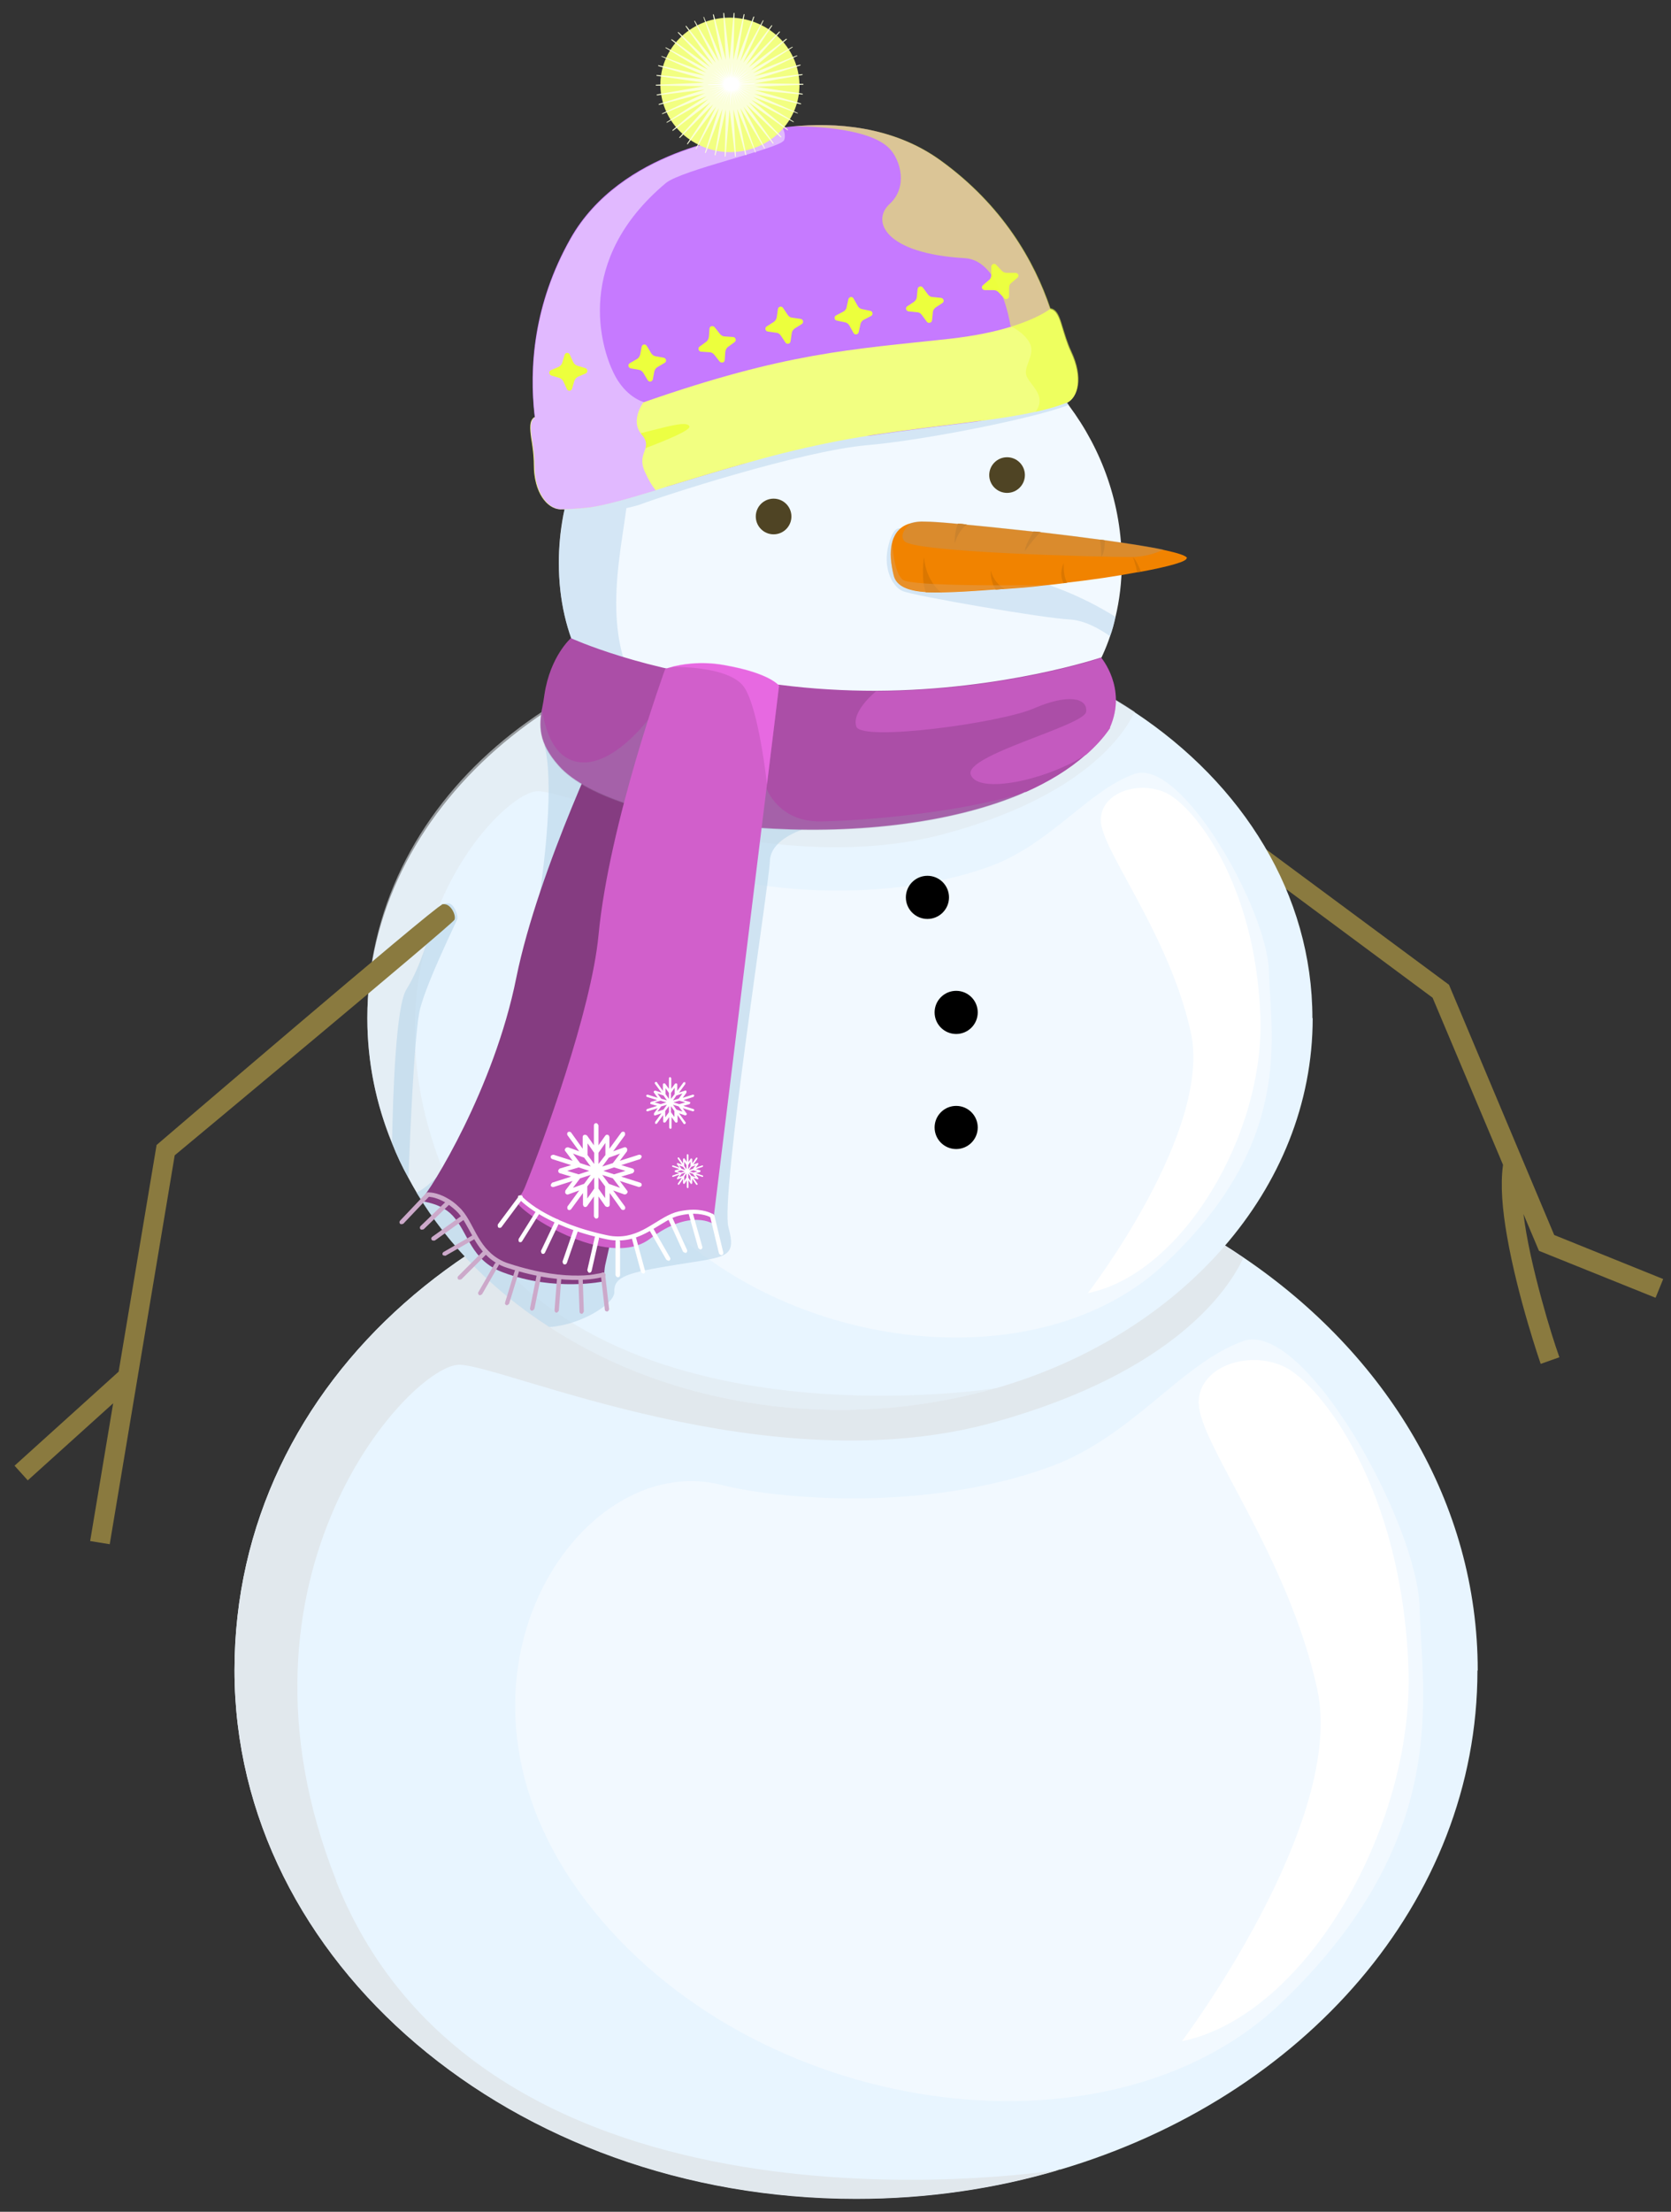 <svg width="65" height="86" viewBox="0 0 65 86" fill="none" xmlns="http://www.w3.org/2000/svg">
<rect x="0" y="0" width="65" height="86" fill="#333333" stroke="none"/>
<path d="M64.394 50.459L59.864 48.636L59.26 47.204C59.294 47.45 59.328 47.696 59.372 47.942C59.574 49.094 59.898 50.302 60.166 51.23C60.3 51.689 60.423 52.08 60.513 52.349C60.602 52.617 60.658 52.774 60.658 52.774L59.931 53.031C59.931 53.031 59.037 50.459 58.623 48.076C58.444 47.059 58.355 46.086 58.466 45.291L55.726 38.794L45.683 31.345L46.141 30.719L56.364 38.29L60.457 48.02L64.696 49.732L64.405 50.447L64.394 50.459Z" fill="#8A7A3F"/>
<path d="M57.471 64.953C57.471 73.934 50.693 81.562 41.243 84.358C41.243 84.358 41.22 84.358 41.209 84.358C38.726 85.096 36.065 85.487 33.302 85.487C19.948 85.487 9.122 76.294 9.122 64.942C9.122 53.59 19.154 45.079 31.837 44.441C32.329 44.419 32.81 44.408 33.302 44.408C35.785 44.408 38.189 44.721 40.449 45.325C43.368 46.086 46.041 47.305 48.367 48.893C53.925 52.651 57.482 58.444 57.482 64.953H57.471Z" fill="#E8F5FF"/>
<path d="M48.356 52.147C45.962 52.997 44.072 55.838 40.896 57.013C35.897 58.858 30.07 58.254 28.068 57.739C22.476 56.297 16.358 65.501 22.8 73.923C29.242 82.345 43.066 84.313 49.81 77.904C56.554 71.496 55.29 65.826 55.223 62.538C55.156 59.249 50.738 51.286 48.345 52.147H48.356Z" fill="#F2F9FF"/>
<g style="mix-blend-mode:multiply">
<path d="M13.07 73.129C18.841 87.646 40.18 84.525 41.209 84.369C38.726 85.107 36.065 85.499 33.302 85.499C19.948 85.499 9.122 76.305 9.122 64.953C9.122 53.601 19.154 45.09 31.837 44.453C34.957 44.766 37.966 45.079 40.449 45.336C43.368 46.097 46.041 47.316 48.367 48.904C47.83 50.067 45.75 53.333 38.67 55.301C29.924 57.739 19.724 53.132 17.89 53.065C16.045 52.997 8.35 61.218 13.081 73.129H13.07Z" fill="#E1E8ED"/>
</g>
<path d="M46.622 54.574C46.622 53.042 48.725 52.472 50.045 53.188C51.364 53.903 54.518 57.795 54.787 64.83C55.022 71.049 50.772 78.385 45.974 79.37C45.974 79.37 52.36 70.881 51.241 65.691C50.123 60.502 46.633 56.107 46.633 54.574H46.622Z" fill="white"/>
<path d="M51.062 39.588C51.062 46.253 45.907 51.913 38.726 53.982C38.726 53.982 38.715 53.982 38.704 53.982C36.814 54.518 34.789 54.82 32.687 54.82C28.415 54.82 24.489 53.624 21.38 51.599C19.221 50.212 17.443 48.423 16.213 46.376C16.101 46.186 15.989 45.985 15.888 45.795C15.642 45.359 15.43 44.911 15.251 44.441C14.624 42.92 14.289 41.288 14.289 39.588C14.289 31.49 21.916 24.869 31.557 24.388C31.926 24.377 32.295 24.355 32.676 24.355C34.566 24.355 36.389 24.59 38.111 25.048C40.326 25.607 42.361 26.513 44.128 27.688C48.356 30.484 51.051 34.778 51.051 39.588H51.062Z" fill="#E8F5FF"/>
<path d="M44.139 30.092C42.316 30.73 40.885 32.832 38.458 33.705C34.655 35.069 30.215 34.622 28.705 34.242C24.455 33.168 19.803 40.001 24.701 46.242C29.6 52.483 40.113 53.948 45.247 49.195C50.38 44.441 49.418 40.236 49.362 37.798C49.306 35.36 45.951 29.455 44.128 30.092H44.139Z" fill="#F2F9FF"/>
<g style="mix-blend-mode:multiply" opacity="0.57">
<path d="M17.286 45.649C21.682 56.408 37.91 54.105 38.693 53.982C36.803 54.53 34.778 54.82 32.676 54.82C22.52 54.82 14.289 47.998 14.289 39.588C14.289 31.177 21.916 24.869 31.568 24.388C33.94 24.623 36.232 24.858 38.122 25.037C40.337 25.596 42.372 26.502 44.139 27.677C43.737 28.538 42.149 30.965 36.758 32.419C30.103 34.219 22.341 30.808 20.944 30.763C19.534 30.707 13.685 36.814 17.286 45.638V45.649Z" fill="#E1E8ED"/>
</g>
<path d="M42.82 31.893C42.82 30.752 44.419 30.327 45.426 30.864C46.432 31.401 48.826 34.275 49.027 39.498C49.206 44.106 45.974 49.541 42.316 50.28C42.316 50.28 47.17 43.983 46.32 40.136C45.47 36.288 42.82 33.034 42.82 31.893Z" fill="white"/>
<path d="M43.636 21.883C43.636 22.632 43.547 23.337 43.39 23.997C43.334 24.254 43.267 24.511 43.178 24.746C42.518 26.703 41.142 28.169 39.308 29.164C37.474 30.148 35.181 30.651 32.698 30.651C26.647 30.651 21.738 27.688 21.738 21.883C21.738 21.268 21.794 20.664 21.905 20.071C21.995 19.602 22.118 19.132 22.263 18.684C22.397 18.248 22.576 17.823 22.778 17.409C24.534 13.842 28.314 11.381 32.687 11.381C35.997 11.381 38.961 12.79 40.963 15.016C41.187 15.251 41.388 15.508 41.578 15.765C42.864 17.488 43.636 19.602 43.636 21.894V21.883Z" fill="#F2F9FF"/>
<g style="mix-blend-mode:multiply" opacity="0.57">
<path d="M26.893 28.638C22.901 26.67 24.053 22.196 24.366 19.758C24.556 19.713 24.746 19.669 24.88 19.624C25.764 19.288 31.121 17.544 33.738 17.309C35.953 17.119 40.27 16.257 41.578 15.743C41.388 15.486 41.187 15.229 40.963 14.994C40.247 14.803 39.42 14.681 39.42 14.681L24.288 18.192C23.829 17.018 22.878 17.342 22.778 17.387C22.576 17.801 22.409 18.237 22.263 18.673C22.174 18.93 22.107 19.188 22.04 19.456C22.017 19.534 22.006 19.624 21.984 19.702C21.961 19.825 21.928 19.937 21.905 20.06H21.916C21.805 20.653 21.738 21.257 21.738 21.883C21.738 27.688 26.647 30.651 32.698 30.651C35.181 30.651 37.462 30.148 39.308 29.164C39.028 29.231 31.68 30.998 26.905 28.649L26.893 28.638Z" fill="#BED9ED"/>
</g>
<path d="M41.5 15.653L38.011 16.392C36.747 16.559 35.315 16.716 33.872 16.94C31.792 17.007 31.512 17.007 31.479 17.007C31.445 17.018 31.166 17.141 28.962 18.025C27.889 18.326 26.882 18.64 25.988 18.908L21.794 19.792C21.794 19.792 21.044 18.36 20.798 16.201C20.574 14.289 20.753 11.817 22.185 9.279C24.153 5.789 28.828 5.286 28.828 5.286C28.828 5.286 29.466 5.085 30.439 4.961C30.562 4.95 30.685 4.928 30.819 4.917C32.418 4.76 34.7 4.872 36.59 6.248C38.995 7.992 40.225 10.162 40.84 11.985C41.545 14.043 41.489 15.642 41.489 15.642L41.5 15.653Z" fill="#C67AFF"/>
<path d="M41.5 15.653C41.164 15.788 40.751 15.911 40.281 16.011C39.621 16.157 38.849 16.28 38.011 16.381C36.747 16.548 35.315 16.705 33.872 16.928C33.291 17.018 32.709 17.119 32.128 17.242C31.032 17.465 29.969 17.734 28.962 18.025C27.889 18.326 26.882 18.64 25.988 18.908C25.82 18.964 25.652 19.009 25.484 19.065C24.422 19.389 23.549 19.635 22.957 19.725C22.375 19.792 21.95 19.803 21.782 19.803C21.279 19.78 20.765 19.154 20.765 18.069C20.765 17.678 20.709 17.331 20.664 17.052C20.608 16.649 20.586 16.369 20.776 16.224C20.776 16.224 20.776 16.224 20.787 16.224C20.787 16.224 22.129 16.66 24.813 15.721C24.88 15.698 24.947 15.676 25.003 15.653C30.607 13.696 33.078 13.596 36.959 13.171C37.943 13.059 38.715 12.891 39.297 12.712C40.393 12.377 40.84 12.019 40.84 12.019C40.84 12.019 40.84 12.019 40.851 12.019C41.097 12.063 41.198 12.343 41.31 12.723C41.399 13.003 41.489 13.338 41.657 13.696C42.126 14.692 41.936 15.486 41.478 15.676L41.5 15.653Z" fill="#F2FF81"/>
<g style="mix-blend-mode:multiply">
<path d="M22.968 19.713C22.386 19.769 21.961 19.792 21.794 19.78C21.29 19.758 20.776 19.132 20.776 18.047C20.776 17.655 20.72 17.309 20.675 17.029C20.675 17.029 21.156 17.678 23.326 17.219C25.495 16.761 26.659 16.291 26.815 16.571C26.972 16.861 23.136 18.103 22.643 18.36C22.151 18.617 21.693 19.378 22.957 19.702L22.968 19.713Z" fill="#ECFF43"/>
</g>
<g style="mix-blend-mode:multiply">
<path d="M30.484 5.465C30.316 5.778 26.513 6.606 25.898 7.12C22.308 10.129 23.393 13.528 23.863 14.49C24.321 15.452 25.037 15.631 25.037 15.631C25.037 15.631 24.489 16.347 24.959 16.895C25.428 17.443 24.746 17.588 25.082 18.338C25.227 18.662 25.361 18.886 25.473 19.02C25.473 19.031 25.495 19.053 25.507 19.065C24.444 19.389 23.572 19.635 22.979 19.724C22.397 19.792 21.972 19.803 21.805 19.803C21.301 19.78 20.787 19.154 20.787 18.069C20.787 17.678 20.731 17.331 20.686 17.052C20.63 16.649 20.608 16.369 20.798 16.224C20.798 16.224 20.798 16.224 20.809 16.224C20.586 14.311 20.765 11.84 22.196 9.301C24.165 5.811 28.84 5.308 28.84 5.308C28.84 5.308 29.477 5.107 30.45 4.984C30.517 5.129 30.573 5.319 30.484 5.487V5.465Z" fill="#E1B9FF"/>
</g>
<path d="M27.811 0.745C26.357 1.047 25.428 2.445 25.753 3.854C26.077 5.263 27.509 6.158 28.974 5.856C30.439 5.554 31.356 4.156 31.032 2.747C30.707 1.338 29.265 0.443 27.811 0.745Z" fill="#F2FF81"/>
<path d="M22.051 15.128L21.916 14.837C21.883 14.77 21.827 14.714 21.749 14.692L21.447 14.602C21.346 14.569 21.335 14.434 21.436 14.39L21.726 14.267C21.794 14.233 21.849 14.177 21.872 14.099L21.961 13.797C21.995 13.696 22.129 13.696 22.163 13.786L22.297 14.077C22.33 14.144 22.386 14.2 22.465 14.222L22.767 14.311C22.867 14.345 22.878 14.479 22.778 14.524L22.487 14.647C22.42 14.681 22.364 14.736 22.341 14.815L22.252 15.117C22.218 15.217 22.084 15.217 22.051 15.128Z" fill="#ECFF3D"/>
<path d="M25.194 14.781L25.026 14.502C24.981 14.434 24.925 14.39 24.847 14.379L24.534 14.323C24.433 14.3 24.411 14.166 24.5 14.121L24.768 13.965C24.836 13.931 24.88 13.864 24.903 13.786L24.959 13.484C24.981 13.383 25.104 13.361 25.16 13.45L25.328 13.73C25.372 13.797 25.428 13.842 25.507 13.853L25.82 13.909C25.92 13.931 25.943 14.065 25.853 14.11L25.585 14.267C25.518 14.3 25.473 14.367 25.451 14.446L25.395 14.748C25.372 14.848 25.249 14.871 25.194 14.781Z" fill="#ECFF3D"/>
<path d="M27.989 14.054L27.788 13.797C27.743 13.741 27.676 13.696 27.598 13.696L27.274 13.674C27.173 13.674 27.128 13.528 27.218 13.473L27.464 13.294C27.531 13.249 27.564 13.171 27.576 13.092L27.598 12.779C27.598 12.678 27.732 12.645 27.799 12.723L28.001 12.98C28.045 13.036 28.113 13.081 28.191 13.081L28.515 13.104C28.616 13.104 28.661 13.249 28.571 13.305L28.325 13.484C28.258 13.528 28.224 13.607 28.213 13.685L28.191 13.998C28.191 14.099 28.057 14.133 27.989 14.054Z" fill="#ECFF3D"/>
<path d="M39.252 11.515V11.202C39.252 11.124 39.274 11.046 39.341 11.001L39.576 10.8C39.655 10.732 39.61 10.61 39.498 10.61H39.174C39.095 10.61 39.028 10.587 38.972 10.531L38.749 10.296C38.681 10.218 38.559 10.274 38.559 10.375V10.688C38.559 10.766 38.536 10.844 38.469 10.889L38.234 11.09C38.156 11.158 38.201 11.28 38.312 11.28H38.637C38.715 11.28 38.782 11.303 38.838 11.359L39.062 11.594C39.129 11.672 39.252 11.616 39.252 11.515Z" fill="#ECFF3D"/>
<path d="M36.255 12.455L36.288 12.142C36.288 12.063 36.344 11.996 36.4 11.952L36.657 11.784C36.747 11.728 36.713 11.594 36.601 11.582L36.277 11.549C36.199 11.549 36.132 11.504 36.087 11.437L35.897 11.18C35.841 11.102 35.707 11.135 35.695 11.236L35.662 11.549C35.662 11.627 35.606 11.694 35.55 11.739L35.293 11.907C35.203 11.963 35.237 12.097 35.349 12.108L35.673 12.142C35.751 12.142 35.818 12.186 35.863 12.254L36.053 12.511C36.109 12.589 36.243 12.556 36.255 12.455Z" fill="#ECFF3D"/>
<path d="M33.403 12.913L33.47 12.611C33.481 12.533 33.537 12.466 33.604 12.432L33.883 12.287C33.973 12.242 33.951 12.097 33.85 12.086L33.537 12.019C33.459 12.008 33.391 11.952 33.358 11.884L33.201 11.605C33.157 11.515 33.022 11.538 33 11.638L32.933 11.94C32.922 12.019 32.866 12.086 32.799 12.119L32.519 12.265C32.43 12.309 32.452 12.455 32.553 12.466L32.866 12.533C32.944 12.544 33.011 12.6 33.045 12.667L33.201 12.947C33.246 13.036 33.38 13.014 33.403 12.913Z" fill="#ECFF3D"/>
<path d="M30.551 13.316L30.372 13.048C30.327 12.98 30.26 12.936 30.182 12.936L29.868 12.891C29.768 12.88 29.734 12.746 29.824 12.69L30.092 12.522C30.159 12.477 30.204 12.41 30.215 12.332L30.26 12.019C30.271 11.918 30.405 11.884 30.461 11.974L30.64 12.242C30.685 12.309 30.752 12.354 30.83 12.354L31.143 12.399C31.244 12.41 31.278 12.544 31.188 12.6L30.92 12.768C30.853 12.813 30.808 12.88 30.797 12.958L30.752 13.271C30.741 13.372 30.607 13.405 30.551 13.316Z" fill="#ECFF3D"/>
<path d="M30.338 1.248L29.119 2.624L30.584 1.506C30.584 1.506 30.618 1.506 30.607 1.528L29.209 2.736L30.819 1.819C30.819 1.819 30.853 1.83 30.83 1.841L29.276 2.848L30.998 2.154C30.998 2.154 31.032 2.177 31.009 2.177L29.332 2.971L31.132 2.512C31.132 2.512 31.155 2.534 31.132 2.546L29.354 3.105L31.21 2.881C31.21 2.881 31.233 2.904 31.21 2.915L29.376 3.239L31.244 3.261C31.244 3.261 31.267 3.295 31.244 3.295L29.376 3.373L31.222 3.642C31.222 3.642 31.233 3.675 31.222 3.675L29.365 3.508L31.155 4.022C31.155 4.022 31.166 4.056 31.155 4.056L29.332 3.642L31.032 4.391C31.032 4.391 31.032 4.425 31.032 4.413L29.287 3.765L30.875 4.727C30.875 4.727 30.875 4.76 30.864 4.749L29.22 3.877L30.651 5.04C30.651 5.04 30.651 5.073 30.629 5.062L29.13 3.977L30.394 5.319C30.394 5.319 30.394 5.353 30.372 5.342L29.03 4.067L30.092 5.565C30.092 5.565 30.081 5.599 30.07 5.588L28.918 4.145L29.757 5.767C29.757 5.767 29.745 5.8 29.734 5.778L28.795 4.201L29.399 5.923C29.399 5.923 29.376 5.957 29.376 5.923L28.672 4.234L29.03 6.024C29.03 6.024 29.007 6.046 28.996 6.024L28.526 4.257L28.627 6.08C28.627 6.08 28.605 6.102 28.593 6.08L28.381 4.268L28.224 6.08C28.224 6.08 28.191 6.102 28.191 6.08L28.235 4.257L27.833 6.035C27.833 6.035 27.799 6.046 27.799 6.035L28.101 4.234L27.453 5.946H27.419L27.967 4.201L27.084 5.8C27.084 5.8 27.05 5.8 27.061 5.789L27.855 4.145L26.748 5.61C26.748 5.61 26.715 5.61 26.726 5.588L27.743 4.056L26.446 5.364C26.446 5.364 26.413 5.364 26.424 5.342L27.643 3.966L26.178 5.084C26.178 5.084 26.144 5.084 26.155 5.062L27.553 3.854L25.943 4.771C25.943 4.771 25.909 4.76 25.932 4.749L27.486 3.742L25.764 4.436C25.764 4.436 25.73 4.413 25.753 4.413L27.43 3.619L25.63 4.078C25.63 4.078 25.607 4.056 25.63 4.044L27.408 3.485L25.551 3.709C25.551 3.709 25.529 3.686 25.551 3.675L27.386 3.351L25.518 3.329C25.518 3.329 25.495 3.295 25.518 3.295L27.386 3.217L25.54 2.948C25.54 2.948 25.529 2.915 25.54 2.915L27.397 3.083L25.607 2.568C25.607 2.568 25.596 2.534 25.607 2.534L27.43 2.948L25.73 2.199C25.73 2.199 25.73 2.165 25.73 2.177L27.475 2.825L25.887 1.863C25.887 1.863 25.887 1.83 25.898 1.841L27.542 2.713L26.111 1.55C26.111 1.55 26.111 1.517 26.133 1.528L27.632 2.613L26.368 1.271C26.368 1.271 26.368 1.237 26.39 1.248L27.732 2.523L26.67 1.025C26.67 1.025 26.681 0.991 26.692 1.002L27.844 2.445L27.005 0.823C27.005 0.823 27.017 0.79 27.028 0.812L27.967 2.389L27.363 0.667C27.363 0.667 27.386 0.633 27.386 0.667L28.09 2.356L27.732 0.566C27.732 0.566 27.755 0.544 27.766 0.566L28.235 2.333L28.135 0.51C28.135 0.51 28.157 0.488 28.168 0.51L28.381 2.322L28.538 0.51C28.538 0.51 28.571 0.488 28.571 0.51L28.526 2.333L28.929 0.555C28.929 0.555 28.962 0.544 28.962 0.555L28.66 2.356L29.309 0.644H29.343L28.795 2.389L29.678 0.79C29.678 0.79 29.712 0.79 29.701 0.801L28.907 2.445L30.014 0.98C30.014 0.98 30.047 0.98 30.036 1.002L29.018 2.534L30.316 1.226C30.316 1.226 30.349 1.226 30.338 1.248Z" fill="#FBFFDA"/>
<path d="M29.041 2.624L28.638 3.083L29.13 2.713L28.672 3.116L29.209 2.814L28.694 3.15L29.265 2.915L28.705 3.172L29.309 3.015L28.716 3.206L29.332 3.138L28.728 3.25H29.343V3.273L28.728 3.295L29.343 3.385L28.728 3.329L29.32 3.496L28.716 3.362L29.287 3.608L28.705 3.396L29.231 3.72L28.683 3.429L29.164 3.821L28.661 3.463L29.074 3.91L28.627 3.485L28.974 3.977L28.593 3.496L28.873 4.033L28.56 3.508L28.761 4.078L28.526 3.519L28.649 4.111L28.493 3.53L28.526 4.134L28.459 3.53L28.403 4.134V3.53L28.28 4.123L28.381 3.53L28.168 4.1L28.347 3.519L28.057 4.056L28.314 3.508L27.945 4L28.28 3.496L27.844 3.933L28.247 3.474L27.755 3.843L28.213 3.44L27.676 3.742L28.191 3.407L27.62 3.642L28.18 3.385L27.576 3.541L28.168 3.351L27.553 3.418L28.157 3.306H27.542V3.284L28.157 3.261L27.542 3.172L28.157 3.228L27.564 3.06L28.168 3.194L27.598 2.948L28.18 3.161L27.654 2.836L28.202 3.127L27.721 2.736L28.224 3.094L27.811 2.646L28.258 3.071L27.911 2.579L28.291 3.06L28.012 2.523L28.325 3.049L28.124 2.479L28.359 3.038L28.236 2.445L28.392 3.027L28.359 2.423L28.426 3.027L28.482 2.423V3.027L28.605 2.434L28.504 3.027L28.716 2.456L28.538 3.038L28.828 2.501L28.571 3.049L28.94 2.557L28.605 3.06L29.041 2.624Z" fill="white"/>
<g style="mix-blend-mode:soft-light" opacity="0.56">
<path d="M41.5 15.653C41.164 15.788 40.751 15.911 40.281 16.011C40.314 15.967 40.337 15.933 40.359 15.888C40.65 15.34 40.068 14.96 39.934 14.625C39.789 14.267 40.258 13.831 40.08 13.394C39.901 12.958 39.308 12.678 39.308 12.678C39.308 12.678 38.939 10.129 37.541 10.039C34.398 9.86 33.883 8.585 34.611 7.925C35.326 7.265 35.024 6.225 34.611 5.789C33.772 4.883 31.009 4.906 30.841 4.917C32.441 4.76 34.722 4.872 36.612 6.248C39.017 7.992 40.247 10.162 40.862 11.985C40.862 11.985 40.862 11.985 40.874 11.985C41.12 12.03 41.22 12.309 41.332 12.69C41.422 12.969 41.511 13.305 41.679 13.663C42.149 14.658 41.959 15.452 41.5 15.642V15.653Z" fill="#ECFF43"/>
</g>
<g style="mix-blend-mode:multiply" opacity="0.57">
<path d="M31.624 32.128C31.624 32.128 29.991 32.486 29.947 33.47C29.913 34.454 28.012 46.522 28.336 47.718C28.66 48.926 28.269 48.859 26.334 49.172C24.388 49.486 23.874 49.631 23.896 50.235C23.919 50.693 22.588 51.521 21.369 51.599C19.21 50.212 17.432 48.423 16.201 46.376C16.582 46.186 17.186 45.683 18.091 44.453C20.205 41.567 21.883 31.569 21.178 28.974L31.624 32.139V32.128Z" fill="#B5D3E8"/>
</g>
<path d="M23.751 27.99C23.751 27.99 20.955 33.716 20.082 38.022C19.221 42.328 16.749 46.287 16.369 46.667C16.291 46.734 17.096 46.712 17.611 47.271C18.226 47.931 18.304 49.005 19.568 49.474C21.592 50.235 23.494 49.821 23.494 49.821C23.494 49.821 23.494 49.441 23.538 49.206C23.583 48.971 28.09 29.108 28.09 29.108C28.09 29.108 27.811 28.593 26.044 28.09C24.768 27.721 23.739 28.001 23.739 28.001L23.751 27.99Z" fill="#853C81"/>
<path d="M23.538 49.553L23.695 50.906C23.695 50.906 23.672 50.995 23.616 50.995C23.572 50.995 23.527 50.973 23.527 50.917L23.37 49.564C23.37 49.564 23.393 49.474 23.449 49.474C23.494 49.474 23.538 49.497 23.538 49.553Z" fill="#CCA9CA"/>
<path d="M22.666 49.687L22.711 50.995C22.711 50.995 22.677 51.085 22.632 51.085C22.588 51.085 22.543 51.051 22.543 51.007L22.498 49.698C22.498 49.698 22.532 49.609 22.576 49.609C22.621 49.609 22.666 49.642 22.666 49.687Z" fill="#CCA9CA"/>
<path d="M21.838 49.664L21.738 50.962C21.738 50.962 21.693 51.04 21.648 51.04C21.603 51.04 21.57 50.995 21.57 50.951L21.671 49.653C21.671 49.653 21.715 49.575 21.76 49.575C21.805 49.575 21.838 49.62 21.838 49.664Z" fill="#CCA9CA"/>
<path d="M21.044 49.62L20.787 50.895C20.787 50.895 20.731 50.973 20.686 50.962C20.642 50.962 20.608 50.906 20.619 50.861L20.876 49.586C20.876 49.586 20.932 49.508 20.977 49.519C21.022 49.519 21.055 49.575 21.044 49.62Z" fill="#CCA9CA"/>
<path d="M20.183 49.452L19.803 50.693C19.803 50.693 19.747 50.761 19.702 50.749C19.657 50.738 19.635 50.693 19.646 50.649L20.026 49.407C20.026 49.407 20.082 49.34 20.127 49.351C20.172 49.362 20.194 49.407 20.183 49.452Z" fill="#CCA9CA"/>
<path d="M19.4 49.195L18.751 50.324C18.751 50.324 18.673 50.38 18.64 50.358C18.606 50.336 18.584 50.28 18.606 50.246L19.255 49.117C19.255 49.117 19.333 49.06 19.366 49.083C19.4 49.105 19.422 49.161 19.4 49.195Z" fill="#CCA9CA"/>
<path d="M18.942 48.747L17.946 49.743C17.946 49.743 17.857 49.776 17.823 49.743C17.79 49.709 17.79 49.653 17.823 49.62L18.819 48.624C18.819 48.624 18.908 48.591 18.942 48.624C18.975 48.658 18.975 48.714 18.942 48.747Z" fill="#CCA9CA"/>
<path d="M18.461 48.177L17.331 48.826C17.331 48.826 17.241 48.826 17.219 48.792C17.197 48.747 17.219 48.703 17.253 48.68L18.382 48.032C18.382 48.032 18.472 48.032 18.494 48.065C18.517 48.11 18.494 48.155 18.461 48.177Z" fill="#CCA9CA"/>
<path d="M18.058 47.416L16.917 48.233C16.917 48.233 16.828 48.255 16.794 48.211C16.761 48.166 16.772 48.121 16.817 48.087L17.957 47.271C17.957 47.271 18.047 47.249 18.08 47.293C18.114 47.338 18.103 47.383 18.058 47.416Z" fill="#CCA9CA"/>
<path d="M17.454 46.857L16.481 47.797C16.481 47.797 16.392 47.83 16.358 47.797C16.324 47.763 16.324 47.707 16.358 47.674L17.331 46.734C17.331 46.734 17.421 46.701 17.454 46.734C17.488 46.768 17.488 46.824 17.454 46.857Z" fill="#CCA9CA"/>
<path d="M16.705 46.511L15.687 47.584C15.687 47.584 15.598 47.618 15.564 47.584C15.53 47.551 15.53 47.495 15.564 47.461L16.582 46.388C16.582 46.388 16.671 46.354 16.705 46.388C16.738 46.421 16.738 46.477 16.705 46.511Z" fill="#CCA9CA"/>
<path d="M23.482 49.642C23.482 49.642 22.163 50.09 19.724 49.295C19.579 49.251 19.434 49.184 19.322 49.117C18.863 48.848 18.595 48.457 18.382 48.065C18.17 47.685 17.991 47.305 17.734 47.07C17.577 46.924 17.432 46.824 17.309 46.745C17.107 46.634 16.94 46.578 16.828 46.555C16.772 46.544 16.727 46.544 16.694 46.533H16.66C16.66 46.533 16.57 46.499 16.57 46.455C16.57 46.41 16.604 46.365 16.649 46.365C16.66 46.365 16.973 46.343 17.398 46.589C17.544 46.667 17.7 46.779 17.857 46.936C18.148 47.204 18.315 47.595 18.528 47.976C18.74 48.356 18.986 48.714 19.411 48.96C19.523 49.027 19.646 49.083 19.791 49.128C20.988 49.519 21.905 49.609 22.52 49.597C22.822 49.597 23.057 49.564 23.214 49.53C23.292 49.519 23.348 49.508 23.382 49.497H23.426L23.438 49.486C23.482 49.474 23.527 49.486 23.549 49.541C23.561 49.586 23.549 49.631 23.494 49.653L23.482 49.642Z" fill="#CCA9CA"/>
<path d="M43.178 28.314C42.92 28.694 42.596 29.041 42.238 29.354C42.238 29.354 42.238 29.354 42.227 29.354C41.578 29.924 40.784 30.405 39.901 30.797C39.901 30.797 39.889 30.797 39.878 30.797C34.018 33.358 23.919 32.251 21.738 29.768C20.921 28.851 20.977 28.202 21.089 27.531C21.122 27.363 21.156 27.184 21.178 27.005C21.402 25.518 22.207 24.813 22.207 24.813C22.207 24.813 25.048 26.122 29.287 26.547C29.421 26.558 29.555 26.58 29.689 26.58C29.902 26.592 30.103 26.603 30.316 26.625C31.613 26.793 32.877 26.86 34.074 26.86C39.062 26.838 42.831 25.563 42.831 25.563C42.831 25.563 43.849 26.748 43.178 28.28V28.314Z" fill="#AB4EA7"/>
<g style="mix-blend-mode:multiply" opacity="0.36">
<path d="M39.867 30.819C34.007 33.38 23.907 32.273 21.726 29.79C20.91 28.873 20.966 28.224 21.078 27.553C21.201 28.392 21.514 29.298 22.252 29.567C23.751 30.103 25.406 27.732 25.406 27.732L29.812 30.651C29.812 30.651 30.271 31.938 31.87 31.938C32.955 31.938 36.948 31.703 39.867 30.819Z" fill="#9C82AD"/>
</g>
<path d="M30.305 26.659L29.835 30.495L27.777 47.204L27.755 47.595C27.755 47.595 26.86 46.969 25.283 48.166C23.639 49.418 20.071 47.081 20.071 46.667C20.071 46.667 20.272 46.533 20.418 46.164C21.111 44.464 23.001 39.297 23.281 36.367C23.695 31.994 25.876 26.01 25.876 26.01C25.876 26.01 25.954 25.977 26.099 25.943C26.468 25.842 27.24 25.697 28.168 25.865C29.969 26.178 30.305 26.67 30.305 26.67V26.659Z" fill="#D15FCB"/>
<path d="M20.183 46.511L19.366 47.607C19.366 47.607 19.344 47.696 19.389 47.73C19.422 47.752 19.478 47.752 19.512 47.707L20.328 46.611C20.328 46.611 20.351 46.522 20.306 46.488C20.272 46.466 20.216 46.466 20.183 46.511Z" fill="white"/>
<path d="M20.865 47.07L20.172 48.177C20.172 48.177 20.161 48.267 20.194 48.289C20.239 48.311 20.284 48.3 20.306 48.267L20.999 47.159C20.999 47.159 21.011 47.07 20.977 47.047C20.932 47.025 20.888 47.036 20.865 47.07Z" fill="white"/>
<path d="M21.603 47.461L21.044 48.636C21.044 48.636 21.044 48.725 21.089 48.747C21.134 48.77 21.178 48.747 21.201 48.703L21.76 47.528C21.76 47.528 21.76 47.439 21.715 47.416C21.671 47.394 21.626 47.416 21.603 47.461Z" fill="white"/>
<path d="M22.308 47.819L21.883 49.049C21.883 49.049 21.883 49.139 21.939 49.161C21.984 49.172 22.028 49.161 22.051 49.105L22.476 47.875C22.476 47.875 22.476 47.786 22.42 47.763C22.375 47.752 22.33 47.763 22.308 47.819Z" fill="white"/>
<path d="M23.136 48.11L22.845 49.385C22.845 49.385 22.867 49.474 22.912 49.486C22.957 49.497 23.001 49.463 23.013 49.418L23.303 48.143C23.303 48.143 23.281 48.054 23.236 48.043C23.192 48.032 23.147 48.065 23.136 48.11Z" fill="white"/>
<path d="M23.941 48.267V49.575C23.941 49.575 23.974 49.664 24.03 49.664C24.086 49.664 24.12 49.631 24.12 49.575V48.267C24.12 48.267 24.086 48.177 24.03 48.177C23.974 48.177 23.941 48.211 23.941 48.267Z" fill="white"/>
<path d="M24.567 48.11L24.936 49.463C24.936 49.463 24.992 49.53 25.037 49.519C25.082 49.508 25.104 49.463 25.093 49.418L24.724 48.065C24.724 48.065 24.668 47.998 24.623 48.009C24.578 48.02 24.556 48.065 24.567 48.11Z" fill="white"/>
<path d="M25.272 47.853L25.92 48.982C25.92 48.982 25.999 49.038 26.032 49.016C26.077 48.993 26.088 48.938 26.066 48.904L25.417 47.774C25.417 47.774 25.339 47.718 25.305 47.741C25.261 47.763 25.249 47.819 25.272 47.853Z" fill="white"/>
<path d="M25.988 47.394L26.569 48.669C26.569 48.669 26.636 48.725 26.681 48.714C26.726 48.703 26.737 48.647 26.726 48.602L26.144 47.327C26.144 47.327 26.077 47.271 26.032 47.282C25.988 47.294 25.976 47.349 25.988 47.394Z" fill="white"/>
<path d="M26.793 47.215L27.162 48.524C27.162 48.524 27.218 48.591 27.262 48.58C27.307 48.568 27.33 48.524 27.319 48.479L26.949 47.17C26.949 47.17 26.893 47.103 26.849 47.114C26.804 47.126 26.782 47.17 26.793 47.215Z" fill="white"/>
<path d="M27.62 47.293L27.967 48.736C27.967 48.736 28.023 48.815 28.068 48.803C28.113 48.803 28.146 48.747 28.135 48.703L27.788 47.26C27.788 47.26 27.732 47.182 27.688 47.193C27.643 47.193 27.609 47.249 27.62 47.293Z" fill="white"/>
<path d="M20.183 46.611C20.183 46.611 21.1 47.663 23.605 48.188C23.762 48.222 23.907 48.233 24.053 48.233C24.59 48.233 25.015 48.02 25.395 47.797C25.775 47.573 26.111 47.327 26.446 47.26C26.647 47.215 26.826 47.193 26.983 47.193C27.207 47.193 27.386 47.237 27.497 47.271C27.553 47.293 27.598 47.305 27.62 47.327H27.654V47.349C27.654 47.349 27.743 47.361 27.766 47.327C27.788 47.293 27.777 47.237 27.743 47.215C27.743 47.215 27.475 47.036 26.972 47.036C26.804 47.036 26.614 47.059 26.401 47.103C26.01 47.193 25.674 47.439 25.294 47.663C24.925 47.886 24.522 48.076 24.041 48.076C23.907 48.076 23.773 48.065 23.628 48.032C22.397 47.774 21.559 47.383 21.033 47.07C20.765 46.913 20.586 46.768 20.463 46.667C20.407 46.611 20.362 46.578 20.328 46.544L20.295 46.511C20.295 46.511 20.216 46.466 20.172 46.488C20.138 46.522 20.138 46.566 20.172 46.611H20.183Z" fill="white"/>
<path d="M24.903 45.985L24.165 45.75L24.612 45.616C24.612 45.616 24.679 45.56 24.668 45.526C24.668 45.482 24.645 45.448 24.612 45.437L24.165 45.303L24.903 45.068C24.903 45.068 24.97 45.001 24.959 44.956C24.947 44.911 24.892 44.889 24.847 44.9L24.109 45.135L24.388 44.766C24.388 44.766 24.411 44.688 24.388 44.654C24.366 44.62 24.332 44.598 24.288 44.609L23.851 44.766L24.31 44.139C24.31 44.139 24.332 44.05 24.288 44.017C24.254 43.994 24.198 43.994 24.165 44.039L23.706 44.665V44.207C23.706 44.207 23.684 44.128 23.65 44.128C23.616 44.106 23.572 44.128 23.549 44.151L23.281 44.531V43.759C23.281 43.759 23.247 43.67 23.192 43.67C23.136 43.67 23.102 43.703 23.102 43.759V44.531L22.834 44.151C22.834 44.151 22.767 44.106 22.733 44.128C22.688 44.128 22.666 44.173 22.666 44.207V44.665L22.218 44.039C22.196 44.005 22.14 43.994 22.096 44.017C22.062 44.039 22.051 44.095 22.073 44.139L22.532 44.766L22.096 44.609C22.096 44.609 22.017 44.609 21.995 44.654C21.961 44.688 21.961 44.732 21.995 44.766L22.274 45.135L21.536 44.9C21.536 44.9 21.447 44.9 21.424 44.956C21.413 45.001 21.424 45.045 21.48 45.068L22.218 45.303L21.771 45.437C21.771 45.437 21.704 45.493 21.715 45.526C21.715 45.571 21.738 45.605 21.771 45.616L22.218 45.75L21.48 45.985C21.48 45.985 21.413 46.052 21.424 46.097C21.436 46.142 21.491 46.164 21.536 46.153L22.274 45.918L21.995 46.287C21.995 46.287 21.972 46.365 21.995 46.399C22.017 46.432 22.051 46.455 22.096 46.444L22.532 46.287L22.073 46.913C22.073 46.913 22.051 47.003 22.096 47.036C22.129 47.059 22.185 47.059 22.218 47.014L22.677 46.388V46.846C22.677 46.846 22.699 46.924 22.733 46.924C22.767 46.947 22.811 46.924 22.834 46.902L23.102 46.522V47.294C23.102 47.294 23.136 47.383 23.192 47.383C23.247 47.383 23.281 47.349 23.281 47.294V46.522L23.549 46.902C23.549 46.902 23.616 46.947 23.65 46.924C23.695 46.924 23.717 46.88 23.717 46.846V46.388L24.165 47.014C24.187 47.047 24.243 47.059 24.288 47.036C24.321 47.014 24.332 46.958 24.31 46.913L23.851 46.287L24.288 46.444C24.288 46.444 24.366 46.444 24.388 46.399C24.422 46.365 24.422 46.32 24.388 46.287L24.109 45.918L24.847 46.153C24.847 46.153 24.936 46.153 24.959 46.097C24.97 46.052 24.959 46.007 24.903 45.985ZM24.332 45.526L23.885 45.661L23.471 45.526L23.885 45.392L24.332 45.526ZM24.12 44.855L23.84 45.224L23.426 45.359L23.684 45.012L24.12 44.855ZM23.549 44.441V44.911L23.281 45.258V44.822L23.549 44.441ZM22.845 44.441L23.113 44.822V45.258L22.856 44.911V44.441H22.845ZM22.286 44.855L22.722 45.012L22.979 45.359L22.565 45.224L22.286 44.855ZM22.062 45.526L22.509 45.392L22.923 45.526L22.509 45.661L22.062 45.526ZM22.286 46.186L22.565 45.817L22.979 45.683L22.722 46.03L22.286 46.186ZM22.845 46.6V46.13L23.113 45.784V46.22L22.845 46.6ZM23.549 46.6L23.281 46.22V45.784L23.538 46.13V46.6H23.549ZM24.12 46.186L23.684 46.03L23.426 45.683L23.84 45.817L24.12 46.186Z" fill="white"/>
<path d="M26.972 43.122L26.58 42.999L26.815 42.932C26.815 42.932 26.849 42.909 26.849 42.887C26.849 42.864 26.849 42.842 26.815 42.842L26.58 42.775L26.972 42.652C26.972 42.652 27.005 42.618 27.005 42.596C27.005 42.574 26.972 42.563 26.949 42.563L26.558 42.686L26.703 42.484C26.703 42.484 26.703 42.44 26.703 42.428C26.703 42.406 26.67 42.395 26.647 42.406L26.413 42.484L26.659 42.149C26.659 42.149 26.659 42.104 26.659 42.082C26.636 42.071 26.614 42.082 26.591 42.082L26.345 42.417V42.171C26.345 42.171 26.345 42.126 26.312 42.126C26.29 42.126 26.267 42.126 26.256 42.138L26.111 42.339V41.925C26.111 41.925 26.088 41.88 26.066 41.88C26.044 41.88 26.021 41.903 26.021 41.925V42.339L25.876 42.138C25.876 42.138 25.842 42.115 25.82 42.126C25.797 42.126 25.786 42.149 25.786 42.171V42.417L25.551 42.082C25.54 42.059 25.507 42.059 25.484 42.082C25.462 42.093 25.462 42.126 25.484 42.149L25.73 42.484L25.495 42.406C25.495 42.406 25.451 42.406 25.439 42.428C25.428 42.44 25.417 42.473 25.439 42.484L25.585 42.686L25.194 42.563C25.194 42.563 25.149 42.563 25.137 42.596C25.137 42.618 25.137 42.641 25.171 42.652L25.562 42.775L25.328 42.842C25.328 42.842 25.294 42.864 25.294 42.887C25.294 42.909 25.294 42.932 25.328 42.932L25.562 42.999L25.171 43.122C25.171 43.122 25.137 43.155 25.137 43.178C25.137 43.2 25.171 43.211 25.194 43.211L25.585 43.088L25.439 43.289C25.439 43.289 25.439 43.334 25.439 43.346C25.439 43.368 25.473 43.379 25.495 43.368L25.73 43.289L25.484 43.625C25.484 43.625 25.484 43.67 25.484 43.692C25.507 43.703 25.529 43.692 25.551 43.692L25.797 43.357V43.603C25.797 43.603 25.797 43.647 25.831 43.647C25.853 43.647 25.876 43.647 25.887 43.636L26.032 43.435V43.849C26.032 43.849 26.055 43.894 26.077 43.894C26.099 43.894 26.122 43.871 26.122 43.849V43.435L26.267 43.636C26.267 43.636 26.301 43.659 26.323 43.647C26.345 43.647 26.357 43.625 26.357 43.603V43.357L26.591 43.692C26.603 43.715 26.636 43.715 26.659 43.692C26.681 43.681 26.681 43.647 26.659 43.625L26.413 43.289L26.647 43.368C26.647 43.368 26.692 43.368 26.703 43.346C26.715 43.334 26.726 43.301 26.703 43.289L26.558 43.088L26.949 43.211C26.949 43.211 26.994 43.211 27.005 43.178C27.005 43.155 27.005 43.133 26.972 43.122ZM26.659 42.864L26.424 42.932L26.2 42.864L26.424 42.797L26.659 42.864ZM26.547 42.518L26.401 42.719L26.178 42.786L26.312 42.596L26.547 42.518ZM26.245 42.294V42.54L26.099 42.73V42.495L26.245 42.294ZM25.876 42.294L26.021 42.495V42.73L25.887 42.54V42.294H25.876ZM25.574 42.518L25.809 42.596L25.943 42.786L25.719 42.719L25.574 42.518ZM25.462 42.864L25.697 42.797L25.92 42.864L25.697 42.932L25.462 42.864ZM25.574 43.222L25.719 43.021L25.943 42.954L25.809 43.144L25.574 43.222ZM25.876 43.446V43.2L26.021 43.01V43.245L25.876 43.446ZM26.245 43.446L26.099 43.245V43.01L26.234 43.2V43.446H26.245ZM26.547 43.222L26.312 43.144L26.178 42.954L26.401 43.021L26.547 43.222Z" fill="white"/>
<path d="M27.33 45.705L27.072 45.616L27.229 45.571C27.229 45.571 27.251 45.549 27.251 45.538C27.251 45.526 27.251 45.504 27.229 45.504L27.072 45.459L27.33 45.37C27.33 45.37 27.352 45.347 27.352 45.336C27.352 45.325 27.33 45.314 27.319 45.314L27.061 45.403L27.162 45.269C27.162 45.269 27.162 45.247 27.162 45.236C27.162 45.224 27.14 45.213 27.128 45.224L26.972 45.28L27.128 45.057C27.128 45.057 27.128 45.023 27.128 45.012C27.117 45.012 27.095 45.012 27.084 45.012L26.927 45.236V45.079C26.927 45.079 26.927 45.057 26.905 45.045C26.893 45.045 26.871 45.045 26.871 45.045L26.782 45.18V44.911C26.782 44.911 26.77 44.878 26.748 44.878C26.726 44.878 26.715 44.889 26.715 44.911V45.18L26.625 45.045C26.625 45.045 26.603 45.034 26.591 45.045C26.58 45.045 26.569 45.057 26.569 45.079V45.236L26.413 45.012C26.413 45.001 26.379 45.001 26.368 45.012C26.357 45.012 26.357 45.045 26.368 45.057L26.524 45.28L26.368 45.224C26.368 45.224 26.334 45.224 26.334 45.236C26.334 45.236 26.323 45.258 26.334 45.269L26.435 45.403L26.178 45.314C26.178 45.314 26.144 45.314 26.144 45.336C26.144 45.347 26.144 45.37 26.166 45.37L26.424 45.459L26.267 45.504C26.267 45.504 26.245 45.526 26.245 45.538C26.245 45.549 26.245 45.571 26.267 45.571L26.424 45.616L26.166 45.705C26.166 45.705 26.144 45.728 26.144 45.739C26.144 45.75 26.166 45.761 26.178 45.761L26.435 45.672L26.334 45.806C26.334 45.806 26.334 45.828 26.334 45.84C26.334 45.851 26.357 45.862 26.368 45.851L26.524 45.795L26.368 46.019C26.368 46.019 26.368 46.052 26.368 46.063C26.379 46.063 26.401 46.063 26.413 46.063L26.569 45.84V45.996C26.569 45.996 26.569 46.019 26.591 46.03C26.603 46.03 26.625 46.03 26.625 46.03L26.715 45.895V46.164C26.715 46.164 26.726 46.197 26.748 46.197C26.77 46.197 26.782 46.186 26.782 46.164V45.895L26.871 46.03C26.871 46.03 26.893 46.041 26.905 46.03C26.916 46.03 26.927 46.019 26.927 45.996V45.84L27.084 46.063C27.084 46.074 27.117 46.074 27.128 46.063C27.14 46.063 27.14 46.03 27.128 46.019L26.972 45.795L27.128 45.851C27.128 45.851 27.162 45.851 27.162 45.84C27.162 45.84 27.173 45.817 27.162 45.806L27.061 45.672L27.319 45.761C27.319 45.761 27.352 45.761 27.352 45.739C27.352 45.728 27.352 45.705 27.33 45.705ZM27.128 45.549L26.972 45.593L26.826 45.549L26.972 45.504L27.128 45.549ZM27.05 45.314L26.949 45.448L26.804 45.493L26.893 45.37L27.05 45.314ZM26.86 45.169V45.336L26.77 45.459V45.303L26.86 45.169ZM26.614 45.169L26.703 45.303V45.459L26.614 45.336V45.169ZM26.413 45.314L26.569 45.37L26.659 45.493L26.513 45.448L26.413 45.314ZM26.334 45.549L26.491 45.504L26.636 45.549L26.491 45.593L26.334 45.549ZM26.413 45.772L26.513 45.638L26.659 45.593L26.569 45.717L26.413 45.772ZM26.614 45.918V45.75L26.703 45.627V45.784L26.614 45.918ZM26.86 45.918L26.77 45.784V45.627L26.86 45.75V45.918ZM27.05 45.772L26.893 45.717L26.804 45.593L26.949 45.638L27.05 45.772Z" fill="white"/>
<g style="mix-blend-mode:screen" opacity="0.48">
<path d="M30.305 26.659L29.835 30.495C29.835 30.495 29.522 27.587 28.951 26.726C28.37 25.865 26.099 25.932 26.099 25.932C26.468 25.831 27.24 25.686 28.168 25.853C29.969 26.167 30.305 26.659 30.305 26.659Z" fill="#FF74F8"/>
</g>
<g style="mix-blend-mode:screen" opacity="0.3">
<path d="M43.178 28.314C42.92 28.694 42.596 29.041 42.238 29.354C42.238 29.354 42.238 29.354 42.227 29.354C40.717 30.338 38.044 30.898 37.764 30.126C37.474 29.365 42.171 28.224 42.249 27.677C42.316 27.128 41.533 26.972 40.225 27.542C38.916 28.113 33.537 28.84 33.313 28.258C33.101 27.665 34.074 26.882 34.074 26.882C39.062 26.86 42.831 25.585 42.831 25.585C42.831 25.585 43.849 26.77 43.178 28.303V28.314Z" fill="#FF74F8"/>
</g>
<path d="M30.092 20.776C30.475 20.776 30.785 20.465 30.785 20.082C30.785 19.7 30.475 19.389 30.092 19.389C29.709 19.389 29.399 19.7 29.399 20.082C29.399 20.465 29.709 20.776 30.092 20.776Z" fill="#4F4424"/>
<path d="M39.174 19.165C39.557 19.165 39.867 18.855 39.867 18.472C39.867 18.089 39.557 17.779 39.174 17.779C38.791 17.779 38.48 18.089 38.48 18.472C38.48 18.855 38.791 19.165 39.174 19.165Z" fill="#4F4424"/>
<g style="mix-blend-mode:multiply" opacity="0.57">
<path d="M43.39 23.986C43.334 24.243 43.267 24.5 43.178 24.735C42.797 24.467 42.205 24.12 41.601 24.086C40.616 24.042 35.528 23.169 35.103 22.979C34.689 22.789 34.331 22.062 34.566 21.178C34.801 20.295 35.103 20.586 35.103 20.586C35.103 20.586 37.876 21.95 39.979 22.498C41.645 22.934 42.931 23.695 43.39 23.986Z" fill="#BED9ED"/>
</g>
<path d="M46.153 21.704C46.186 21.827 45.47 22.029 44.386 22.23C44.341 22.23 44.285 22.241 44.229 22.252C43.457 22.398 42.507 22.543 41.511 22.655L41.377 22.677C41.108 22.711 40.851 22.744 40.583 22.767C40.08 22.834 39.576 22.867 39.095 22.901C38.983 22.901 38.872 22.912 38.76 22.923C38.737 22.923 38.704 22.923 38.681 22.923C37.932 22.979 37.239 23.024 36.646 23.035C36.434 23.035 36.221 23.035 36.031 23.024C35.337 22.979 34.868 22.8 34.767 22.375C34.666 21.961 34.599 21.48 34.711 21.078V21.055C34.812 20.72 35.024 20.44 35.449 20.34C35.606 20.295 35.774 20.273 35.986 20.284C36.232 20.284 36.691 20.317 37.283 20.373C37.395 20.373 37.507 20.384 37.63 20.407C38.368 20.474 39.285 20.575 40.225 20.675C40.314 20.675 40.404 20.686 40.493 20.698C41.276 20.787 42.07 20.888 42.809 20.988C42.876 20.988 42.931 21 42.999 21.011C43.882 21.134 44.687 21.257 45.258 21.38C45.817 21.503 46.153 21.604 46.175 21.704H46.153Z" fill="#F18300"/>
<path d="M36.624 23.035C36.411 23.035 36.199 23.035 36.008 23.024C35.818 22.487 35.941 21.659 35.941 21.659C36.008 22.398 36.355 22.823 36.612 23.046L36.624 23.035Z" fill="#DB7700"/>
<path d="M37.608 20.396C37.429 20.53 37.25 20.753 37.138 21.123C37.138 21.123 37.116 20.709 37.261 20.362C37.373 20.362 37.485 20.373 37.608 20.396Z" fill="#DB7700"/>
<path d="M39.073 22.901C38.961 22.901 38.849 22.912 38.737 22.923C38.514 22.621 38.536 22.185 38.536 22.185C38.637 22.543 38.861 22.778 39.073 22.901Z" fill="#DB7700"/>
<path d="M40.482 20.686C40.225 20.921 39.867 21.424 39.867 21.424C39.878 21.234 40.057 20.91 40.203 20.664C40.292 20.664 40.382 20.675 40.471 20.686H40.482Z" fill="#DB7700"/>
<path d="M41.511 22.655L41.377 22.677C41.164 22.319 41.377 21.894 41.377 21.894C41.366 22.263 41.422 22.509 41.511 22.655Z" fill="#DB7700"/>
<path d="M42.842 21.659C42.842 21.659 42.842 21.279 42.786 20.988C42.853 20.988 42.909 21 42.976 21.011C42.976 21.212 42.965 21.458 42.842 21.659Z" fill="#DB7700"/>
<path d="M44.386 22.23C44.386 22.23 44.285 22.241 44.229 22.252C44.195 21.995 44.072 21.659 44.072 21.659C44.206 21.794 44.307 22.051 44.386 22.23Z" fill="#DB7700"/>
<g style="mix-blend-mode:screen" opacity="0.33">
<path d="M45.236 21.38C44.934 21.525 44.508 21.659 43.961 21.659C42.82 21.659 35.55 21.48 35.181 21.044C34.991 20.821 35.192 20.541 35.438 20.328C35.595 20.284 35.763 20.261 35.975 20.273C36.221 20.273 36.68 20.306 37.272 20.362C37.384 20.362 37.496 20.373 37.619 20.396C38.357 20.463 39.274 20.563 40.214 20.664C40.303 20.664 40.393 20.675 40.482 20.686C41.265 20.776 42.059 20.877 42.797 20.977C42.864 20.977 42.92 20.988 42.987 21C43.871 21.123 44.676 21.246 45.247 21.369L45.236 21.38Z" fill="#AB9A88"/>
</g>
<g style="mix-blend-mode:multiply" opacity="0.51">
<path d="M40.572 22.755C40.068 22.823 39.565 22.856 39.084 22.89C38.972 22.89 38.861 22.901 38.749 22.912C38.726 22.912 38.693 22.912 38.67 22.912C37.921 22.968 37.228 23.013 36.635 23.024C36.422 23.024 36.21 23.024 36.02 23.013C35.326 22.968 34.857 22.789 34.756 22.364C34.655 21.95 34.588 21.469 34.7 21.067V21.044C34.711 21.156 34.767 22.263 35.114 22.543C35.449 22.811 39.878 22.755 40.583 22.755H40.572Z" fill="#E09C53"/>
</g>
<g style="mix-blend-mode:multiply" opacity="0.57">
<path d="M17.801 35.696C17.79 35.785 16.638 38.078 16.336 39.241C16.123 40.124 15.955 44.005 15.888 45.795C15.642 45.359 15.43 44.911 15.251 44.441C15.284 42.451 15.407 39.096 15.81 38.469C16.38 37.563 16.727 36.221 16.727 36.221L17.241 35.17C17.241 35.17 17.409 35.058 17.555 35.17C17.7 35.27 17.812 35.606 17.79 35.696H17.801Z" fill="#B5D3E8"/>
</g>
<path d="M17.186 35.181C16.861 35.293 6.091 44.52 6.091 44.52L4.615 53.333L0.566 56.99L1.08 57.56L4.402 54.563L3.507 59.92L4.268 60.043L6.796 44.922C6.796 44.922 17.599 35.942 17.678 35.763C17.756 35.584 17.51 35.058 17.174 35.17L17.186 35.181Z" fill="#8A7A3F"/>
<circle cx="36.076" cy="34.892" r="0.839" fill="black"/>
<circle cx="37.194" cy="39.365" r="0.839" fill="black"/>
<circle cx="37.194" cy="43.839" r="0.839" fill="black"/>
</svg>
